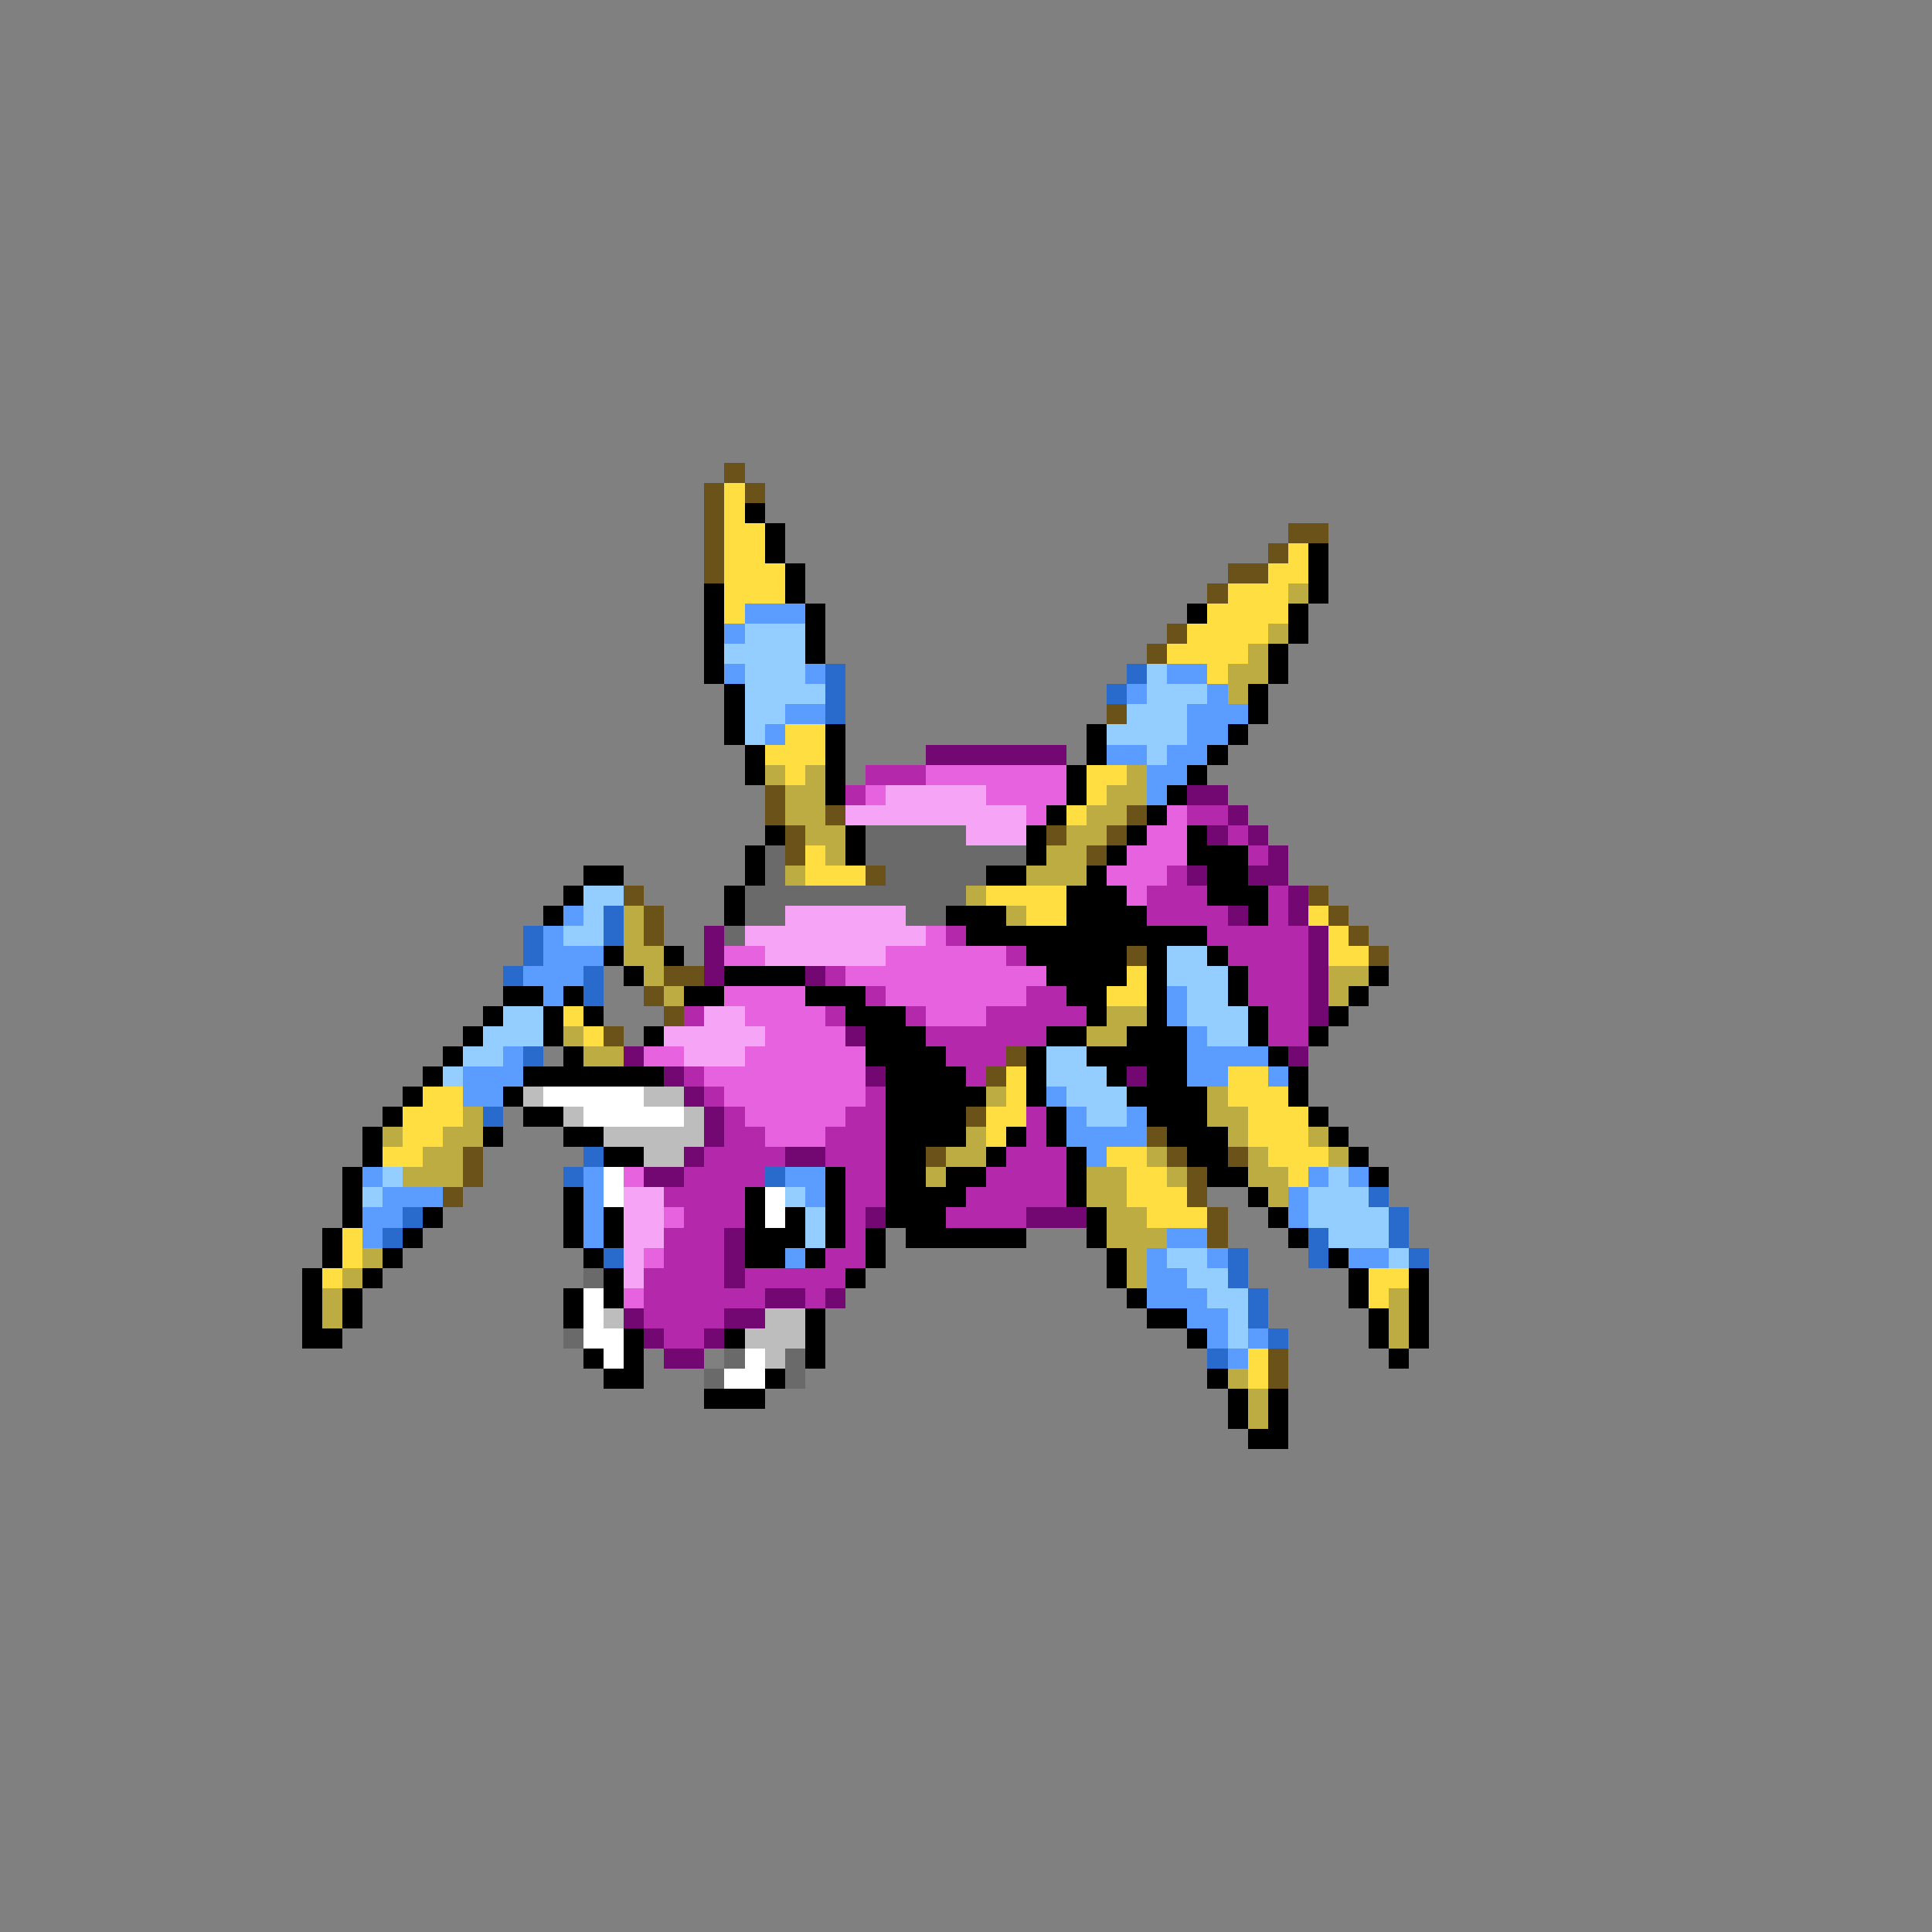 <svg xmlns="http://www.w3.org/2000/svg" viewBox="0 -0.5 96 96" shape-rendering="crispEdges">
<rect x="0" y="-0.5" width="96" height="96" fill="#808080" stroke="none"/>
<path stroke="#6a5218" d="M36 23h1M35 24h1M37 24h1M35 25h1M35 26h1M64 26h2M35 27h1M63 27h1M35 28h1M61 28h2M60 29h1M58 31h1M57 32h1M55 35h1M38 39h1M38 40h1M41 40h1M56 40h1M39 41h1M52 41h1M55 41h1M39 42h1M54 42h1M43 43h1M31 44h1M65 44h1M32 45h1M66 45h1M32 46h1M67 46h1M56 47h1M68 47h1M33 48h2M32 49h1M33 50h1M30 51h1M50 52h1M49 53h1M48 55h1M57 56h1M23 57h1M46 57h1M58 57h1M61 57h1M23 58h1M59 58h1M22 59h1M59 59h1M60 60h1M60 61h1M63 67h1M63 68h1" />
<path stroke="#ffde41" d="M36 24h1M36 25h1M36 26h2M36 27h2M64 27h1M36 28h3M63 28h2M36 29h3M61 29h3M36 30h1M60 30h4M59 31h4M58 32h4M60 33h1M39 36h2M38 37h3M39 38h1M54 38h2M54 39h1M53 40h1M40 42h1M40 43h3M49 44h4M51 45h2M65 45h1M66 46h1M66 47h2M56 48h1M55 49h2M28 50h1M29 51h1M50 53h1M61 53h2M21 54h2M50 54h1M61 54h3M20 55h3M49 55h2M62 55h3M20 56h2M49 56h1M62 56h3M19 57h2M55 57h2M63 57h3M56 58h2M64 58h1M56 59h3M57 60h3M17 61h1M17 62h1M16 63h1M68 63h2M68 64h1M62 67h1M62 68h1" />
<path stroke="#000000" d="M37 25h1M38 26h1M38 27h1M65 27h1M39 28h1M65 28h1M35 29h1M39 29h1M65 29h1M35 30h1M40 30h1M59 30h1M64 30h1M35 31h1M40 31h1M64 31h1M35 32h1M40 32h1M63 32h1M35 33h1M63 33h1M36 34h1M62 34h1M36 35h1M62 35h1M36 36h1M41 36h1M54 36h1M61 36h1M37 37h1M41 37h1M54 37h1M60 37h1M37 38h1M41 38h1M53 38h1M59 38h1M41 39h1M53 39h1M58 39h1M52 40h1M57 40h1M38 41h1M42 41h1M51 41h1M56 41h1M59 41h1M37 42h1M42 42h1M51 42h1M55 42h1M59 42h3M29 43h2M37 43h1M49 43h2M54 43h1M60 43h2M28 44h1M36 44h1M53 44h3M60 44h3M27 45h1M36 45h1M47 45h3M53 45h4M62 45h1M48 46h12M30 47h1M33 47h1M51 47h5M57 47h1M60 47h1M31 48h1M36 48h4M52 48h4M57 48h1M61 48h1M68 48h1M25 49h2M28 49h1M34 49h2M40 49h3M53 49h2M57 49h1M61 49h1M67 49h1M24 50h1M27 50h1M29 50h1M42 50h3M54 50h1M57 50h1M62 50h1M66 50h1M23 51h1M27 51h1M32 51h1M43 51h3M52 51h2M56 51h3M62 51h1M65 51h1M22 52h1M28 52h1M43 52h4M51 52h1M54 52h5M63 52h1M21 53h1M26 53h7M44 53h4M51 53h1M55 53h1M57 53h2M64 53h1M20 54h1M25 54h1M44 54h5M51 54h1M56 54h4M64 54h1M19 55h1M26 55h2M44 55h4M52 55h1M57 55h3M65 55h1M18 56h1M24 56h1M28 56h2M44 56h4M50 56h1M52 56h1M58 56h3M66 56h1M18 57h1M30 57h2M44 57h2M49 57h1M53 57h1M59 57h2M67 57h1M17 58h1M41 58h1M44 58h2M47 58h2M53 58h1M60 58h2M68 58h1M17 59h1M28 59h1M37 59h1M41 59h1M44 59h4M53 59h1M62 59h1M17 60h1M21 60h1M28 60h1M30 60h1M37 60h1M39 60h1M41 60h1M44 60h3M54 60h1M63 60h1M16 61h1M20 61h1M28 61h1M30 61h1M37 61h3M41 61h1M43 61h1M45 61h6M54 61h1M64 61h1M16 62h1M19 62h1M29 62h1M37 62h2M40 62h1M43 62h1M55 62h1M66 62h1M15 63h1M18 63h1M30 63h1M42 63h1M55 63h1M67 63h1M70 63h1M15 64h1M17 64h1M28 64h1M30 64h1M56 64h1M67 64h1M70 64h1M15 65h1M17 65h1M28 65h1M40 65h1M57 65h2M68 65h1M70 65h1M15 66h2M31 66h1M36 66h1M40 66h1M59 66h1M68 66h1M70 66h1M29 67h1M31 67h1M40 67h1M69 67h1M30 68h2M38 68h1M60 68h1M35 69h3M61 69h1M63 69h1M61 70h1M63 70h1M62 71h2" />
<path stroke="#bdac41" d="M64 29h1M63 31h1M62 32h1M61 33h2M61 34h1M38 38h1M40 38h1M56 38h1M39 39h2M55 39h2M39 40h2M54 40h2M40 41h2M53 41h2M41 42h1M52 42h2M39 43h1M51 43h3M48 44h1M31 45h1M50 45h1M31 46h1M31 47h2M32 48h1M66 48h2M33 49h1M66 49h1M55 50h2M28 51h1M54 51h2M29 52h2M49 54h1M60 54h1M23 55h1M60 55h2M19 56h1M22 56h2M48 56h1M61 56h1M65 56h1M21 57h2M47 57h2M57 57h1M62 57h1M66 57h1M20 58h3M46 58h1M54 58h2M58 58h1M62 58h2M54 59h2M63 59h1M55 60h2M55 61h3M18 62h1M56 62h1M17 63h1M56 63h1M16 64h1M69 64h1M16 65h1M69 65h1M69 66h1M61 68h1M62 69h1M62 70h1" />
<path stroke="#5a9cff" d="M37 30h3M36 31h1M36 33h1M40 33h1M58 33h2M56 34h1M60 34h1M39 35h2M59 35h3M38 36h1M59 36h2M55 37h2M58 37h2M57 38h2M57 39h1M28 45h1M27 46h1M27 47h3M26 48h3M27 49h1M58 49h1M58 50h1M59 51h1M25 52h1M59 52h4M23 53h3M59 53h2M63 53h1M23 54h2M52 54h1M53 55h1M56 55h1M53 56h4M54 57h1M18 58h1M29 58h1M39 58h2M65 58h1M67 58h1M19 59h3M29 59h1M40 59h1M64 59h1M18 60h2M29 60h1M64 60h1M18 61h1M29 61h1M58 61h2M39 62h1M57 62h1M60 62h1M67 62h2M57 63h2M57 64h3M59 65h2M60 66h1M62 66h1M61 67h1" />
<path stroke="#94cdff" d="M37 31h3M36 32h4M37 33h3M57 33h1M37 34h4M57 34h3M37 35h2M56 35h3M37 36h1M55 36h4M57 37h1M29 44h2M29 45h1M28 46h2M58 47h2M58 48h3M59 49h2M25 50h2M59 50h3M24 51h3M60 51h2M23 52h2M52 52h2M22 53h1M52 53h3M53 54h3M54 55h2M19 58h1M66 58h1M18 59h1M39 59h1M65 59h3M40 60h1M65 60h4M40 61h1M66 61h3M58 62h2M69 62h1M59 63h2M60 64h2M61 65h1M61 66h1" />
<path stroke="#296acd" d="M41 33h1M56 33h1M41 34h1M55 34h1M41 35h1M30 45h1M26 46h1M30 46h1M26 47h1M25 48h1M29 48h1M29 49h1M26 52h1M24 55h1M29 57h1M28 58h1M38 58h1M68 59h1M20 60h1M69 60h1M19 61h1M65 61h1M69 61h1M30 62h1M61 62h1M65 62h1M70 62h1M61 63h1M62 64h1M62 65h1M63 66h1M60 67h1" />
<path stroke="#730873" d="M46 37h7M59 39h2M61 40h1M60 41h1M62 41h1M63 42h1M59 43h1M62 43h2M64 44h1M61 45h1M64 45h1M35 46h1M65 46h1M35 47h1M65 47h1M35 48h1M40 48h1M65 48h1M65 49h1M65 50h1M42 51h1M31 52h1M64 52h1M33 53h1M43 53h1M56 53h1M34 54h1M35 55h1M35 56h1M34 57h1M39 57h2M32 58h2M43 60h1M51 60h3M36 61h1M36 62h1M36 63h1M38 64h2M41 64h1M31 65h1M36 65h2M32 66h1M35 66h1M33 67h2" />
<path stroke="#b429ac" d="M43 38h3M42 39h1M59 40h2M61 41h1M62 42h1M58 43h1M57 44h3M63 44h1M57 45h4M63 45h1M47 46h1M60 46h5M50 47h1M61 47h4M41 48h1M62 48h3M43 49h1M51 49h2M62 49h3M34 50h1M41 50h1M45 50h1M49 50h5M63 50h2M46 51h6M63 51h2M47 52h3M34 53h1M48 53h1M35 54h1M43 54h1M36 55h1M42 55h2M51 55h1M36 56h2M41 56h3M51 56h1M35 57h4M41 57h3M50 57h3M34 58h4M42 58h2M49 58h4M33 59h4M42 59h2M48 59h5M34 60h3M42 60h1M47 60h4M33 61h3M42 61h1M33 62h3M41 62h2M32 63h4M37 63h5M32 64h6M40 64h1M32 65h4M33 66h2" />
<path stroke="#e662de" d="M46 38h7M43 39h1M49 39h4M51 40h1M58 40h1M57 41h2M56 42h3M55 43h3M56 44h1M46 46h1M36 47h2M44 47h6M42 48h10M36 49h4M44 49h7M37 50h4M46 50h3M38 51h4M32 52h2M37 52h6M35 53h8M36 54h7M37 55h5M38 56h3M31 58h1M33 60h1M32 62h1M31 64h1" />
<path stroke="#f6a4f6" d="M44 39h5M42 40h9M48 41h3M39 45h6M37 46h9M38 47h6M35 50h2M33 51h5M34 52h3M31 59h2M31 60h2M31 61h2M31 62h1M31 63h1" />
<path stroke="#6a6a6a" d="M43 41h5M38 42h1M43 42h8M38 43h1M44 43h5M37 44h11M37 45h2M45 45h2M36 46h1M29 63h1M28 66h1M36 67h1M39 67h1M35 68h1M39 68h1" />
<path stroke="#bdbdbd" d="M26 54h1M32 54h2M28 55h1M34 55h1M30 56h5M32 57h2M30 65h1M38 65h2M37 66h3M38 67h1" />
<path stroke="#ffffff" d="M27 54h5M29 55h5M30 58h1M30 59h1M38 59h1M38 60h1M29 64h1M29 65h1M29 66h2M30 67h1M37 67h1M36 68h2" />
</svg>